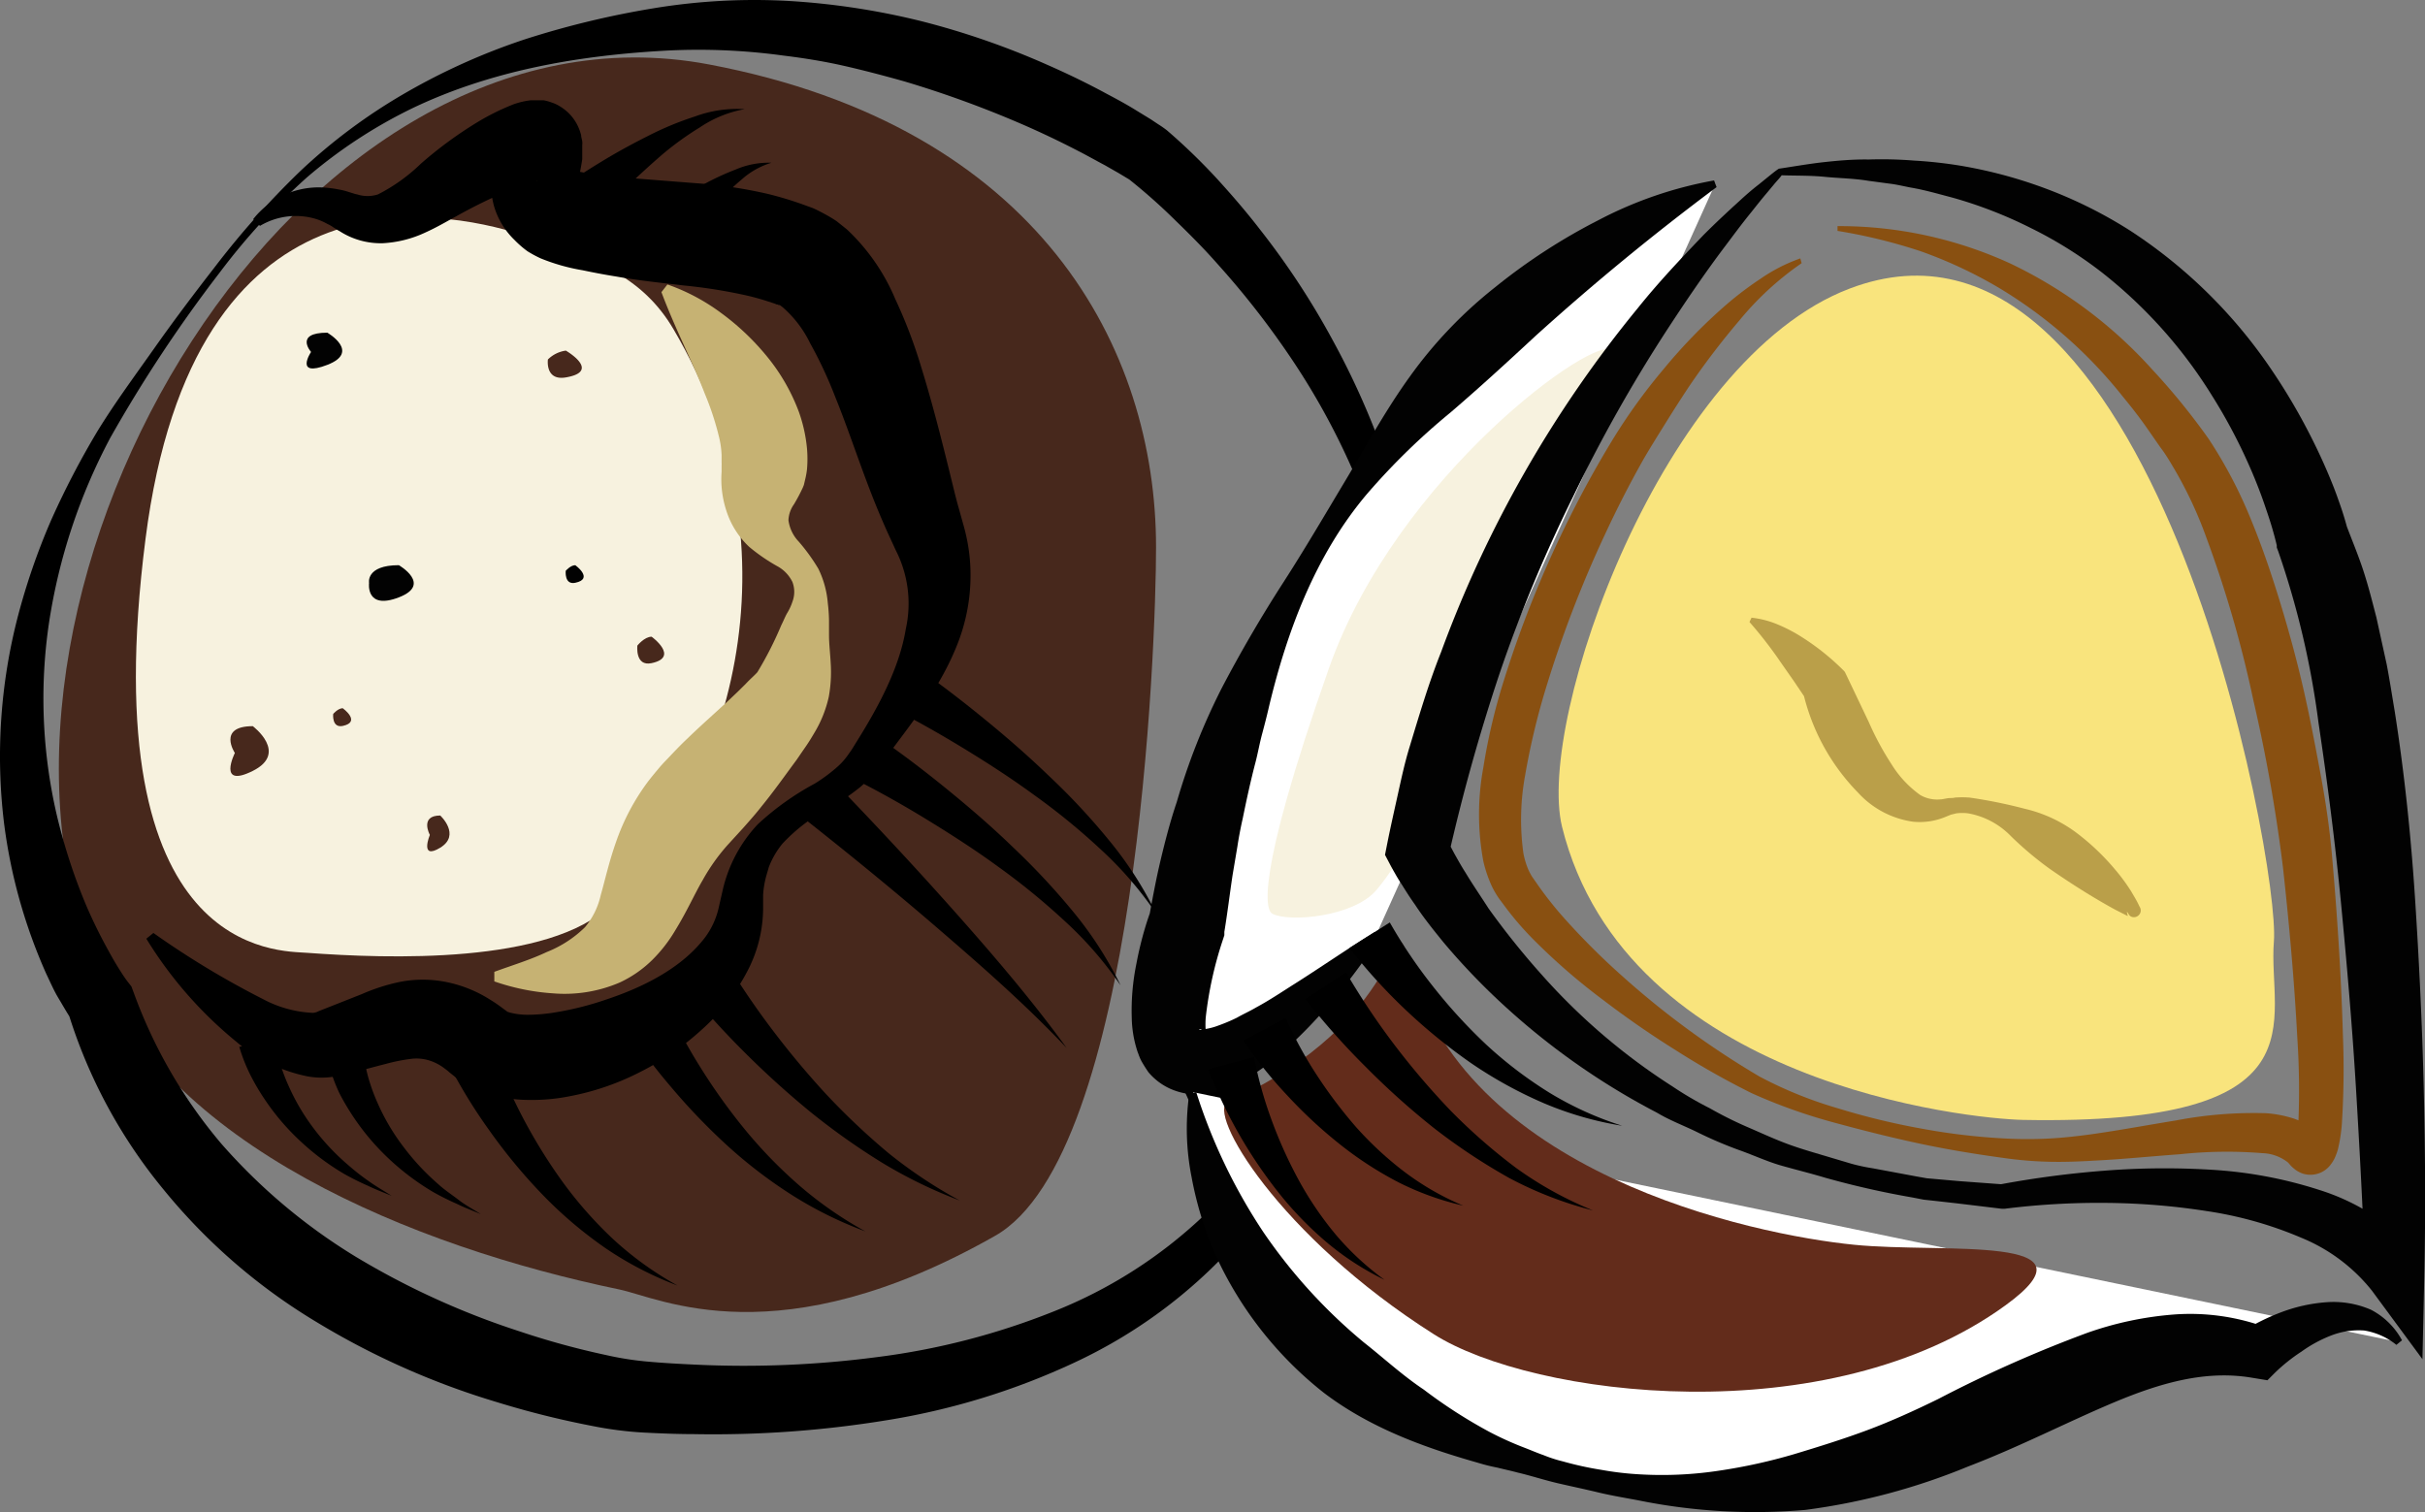 <?xml version="1.0" standalone="no"?><!DOCTYPE svg PUBLIC "-//W3C//DTD SVG 1.1//EN" "http://www.w3.org/Graphics/SVG/1.1/DTD/svg11.dtd"><svg t="1718031012561" class="icon" viewBox="0 0 1642 1024" version="1.1" xmlns="http://www.w3.org/2000/svg" p-id="3755" xmlns:xlink="http://www.w3.org/1999/xlink" width="320.703" height="200"><rect x="0" y="0" width="1642" height="1024" fill="#808080" stroke="none"/><path d="M480.014 43.624c224.034 42.361 302.762 192.527 302.762 326.98 0 66.66-12.473 411.459-108.939 466.293-146.683 83.345-226.788 42.118-254.408 36.367-138.503-28.754-308.837-97.195-357.273-224.034C-35.2 393.526 201.146-9.104 480.014 43.624z" fill="#47281C" p-id="3756"></path><path d="M352.851 158.72c50.946 16.199 82.454 29.078 103.189 64.23 90.553 153.892 34.261 314.831-42.604 389.914-41.308 40.498-151.462 36.367-205.567 32.398-18.062-1.539-145.793 4.374-109.344-280.246 32.56-255.461 199.331-223.711 254.327-206.296z" fill="#F7F2DF" p-id="3757"></path><path d="M145.016 181.398a575.556 575.556 0 0 1 58.479-65.688 381.49 381.49 0 0 1 70.952-52.728 436.487 436.487 0 0 1 80.996-36.367A604.958 604.958 0 0 1 442.837 5.556a418.991 418.991 0 0 1 90.715-4.941A494.075 494.075 0 0 1 623.701 14.304a532.953 532.953 0 0 1 85.37 29.563c13.85 6.075 27.377 12.635 40.498 19.763 6.723 3.564 13.364 7.128 19.844 11.177l9.8 5.994 4.86 3.24a72.248 72.248 0 0 1 6.156 4.293 410.163 410.163 0 0 1 33.532 32.398c10.205 11.177 20.087 22.598 29.32 34.585a525.744 525.744 0 0 1 49.488 75.407 533.196 533.196 0 0 1 36.205 81.968 265.423 265.423 0 0 1 14.822 89.095 296.283 296.283 0 0 1-16.199 88.447 542.672 542.672 0 0 1-35.881 80.996c-27.863 51.999-60.342 100.921-92.659 149.68v-10.691a371.285 371.285 0 0 1 30.778 59.289 133.238 133.238 0 0 1 8.991 34.099 53.214 53.214 0 0 1-1.458 21.059 35.962 35.962 0 0 1-5.751 11.582 48.598 48.598 0 0 1-3.24 3.969l-2.754 3.159a339.211 339.211 0 0 1-107.724 79.295 479.252 479.252 0 0 1-127.244 39.121 727.505 727.505 0 0 1-131.699 9.396c-10.853 0-21.95-0.486-33.208-1.053a245.66 245.66 0 0 1-34.504-4.455 612.086 612.086 0 0 1-64.797-16.199 525.42 525.42 0 0 1-122.466-54.51 396.88 396.88 0 0 1-102.784-89.095 350.145 350.145 0 0 1-64.797-120.036l3.159 6.156c-4.131-6.237-6.804-11.096-9.881-16.199s-5.508-10.853-8.1-16.199A362.132 362.132 0 0 1 2.706 557.219a376.712 376.712 0 0 1 9.315-139.475 449.932 449.932 0 0 1 22.517-65.283A567.943 567.943 0 0 1 66.207 291.634c11.987-19.439 25.433-37.582 38.392-55.968s26.567-36.448 40.417-54.267z m3.888 2.997a946.76 946.76 0 0 0-74.273 112.179 392.101 392.101 0 0 0-41.47 125.382A348.93 348.93 0 0 0 38.182 550.82a390.481 390.481 0 0 0 19.52 60.747c4.131 9.8 8.748 19.358 13.688 28.511 2.511 4.617 5.022 9.234 7.695 13.607s5.67 9.072 8.1 12.068l1.782 2.268 1.458 3.888a334.675 334.675 0 0 0 59.289 102.46 391.372 391.372 0 0 0 91.282 76.784 533.196 533.196 0 0 0 110.559 50.379 539.756 539.756 0 0 0 59.127 16.199 210.589 210.589 0 0 0 28.835 4.455c10.043 0.891 20.33 1.458 30.778 1.944a693 693 0 0 0 123.762-5.103 484.76 484.76 0 0 0 118.497-30.535 317.666 317.666 0 0 0 102.055-64.797l2.673-2.673c0.891-0.81 2.025-2.025 2.025-2.025a6.156 6.156 0 0 0 1.62-2.592 27.701 27.701 0 0 0 1.539-10.61 113.961 113.961 0 0 0-5.265-28.106 311.672 311.672 0 0 0-24.299-56.697l-3.159-5.913 3.483-4.779a1281.354 1281.354 0 0 0 95.656-145.793 448.15 448.15 0 0 0 34.018-78.485 247.685 247.685 0 0 0 12.473-83.507 226.788 226.788 0 0 0-18.305-81.482 479.657 479.657 0 0 0-40.498-74.921 571.912 571.912 0 0 0-51.918-67.065c-9.315-10.61-19.277-20.573-29.401-30.373A388.294 388.294 0 0 0 764.634 121.542l-7.29-4.374-9.072-5.184c-6.156-3.24-12.23-6.723-18.467-9.881q-18.71-9.72-38.149-18.143A712.115 712.115 0 0 0 612.362 55.126c-13.526-3.807-27.053-7.371-40.498-10.448s-27.539-5.346-41.47-7.047a422.393 422.393 0 0 0-84.074-3.078C389.218 38.036 332.116 48.16 279.955 72.945a332.731 332.731 0 0 0-72.167 47.221 445.477 445.477 0 0 0-58.884 64.23z" p-id="3758"></path><path d="M103.87 631.816A591.27 591.27 0 0 0 178.224 676.688a78.971 78.971 0 0 0 33.532 9.234 9.315 9.315 0 0 0 3.969-1.134l8.829-3.483 20.492-8.1a130.484 130.484 0 0 1 25.028-8.1 80.348 80.348 0 0 1 32.398 0 87.071 87.071 0 0 1 29.806 12.149c2.187 1.296 4.131 2.673 6.075 4.05l5.265 3.888 1.782 0.567a47.14 47.14 0 0 0 12.23 1.458 115.824 115.824 0 0 0 16.847-1.377 208.645 208.645 0 0 0 36.61-9.153c24.299-8.1 48.598-20.411 64.068-39.04a52.323 52.323 0 0 0 8.991-14.903 53.052 53.052 0 0 0 2.511-8.1l2.754-12.068a96.142 96.142 0 0 1 23.813-44.467 186.29 186.29 0 0 1 38.473-27.458 109.506 109.506 0 0 0 16.199-12.149 45.682 45.682 0 0 0 6.156-7.047l2.673-3.807 2.997-4.86c15.713-25.028 29.401-51.027 33.613-76.865a79.376 79.376 0 0 0-6.804-53.295l-4.617-10.043c-1.701-3.645-3.24-7.209-4.779-10.772-12.311-28.592-20.897-56.697-31.588-83.021a288.426 288.426 0 0 0-17.09-36.529 75.812 75.812 0 0 0-18.629-24.299l-1.863-1.377c-0.567 0-1.053 0-1.458-0.405h-0.648l-1.053-0.486-4.455-1.458a162.802 162.802 0 0 0-18.143-4.86 355.815 355.815 0 0 0-39.445-6.075c-14.255-1.701-29.806-3.24-45.196-5.994-7.695-1.215-15.389-2.673-23.084-4.293a132.59 132.59 0 0 1-28.511-8.1 79.7 79.7 0 0 1-8.829-4.779 68.117 68.117 0 0 1-8.829-7.695 52.08 52.08 0 0 1-13.85-23.003 56.049 56.049 0 0 1-1.377-22.679 88.042 88.042 0 0 1 3.402-14.903 24.299 24.299 0 0 1 1.215-3.726 2.673 2.673 0 0 1 0 0.972v2.754a15.47 15.47 0 0 0 0.486 2.673c0 0.891 0.486 1.539 1.134 3.402a25.919 25.919 0 0 0 6.156 8.748 22.274 22.274 0 0 0 4.86 3.483 16.199 16.199 0 0 0 3.645 1.701 17.738 17.738 0 0 0 3.969 0.972h4.617c1.944 0 1.377-0.486 0.648 0a112.908 112.908 0 0 0-16.928 5.427 363.104 363.104 0 0 0-37.258 18.143c-6.561 3.564-13.202 7.533-21.302 11.177a77.27 77.27 0 0 1-28.592 7.128 51.351 51.351 0 0 1-29.078-8.1 20.735 20.735 0 0 1-2.43-1.458l-1.944-1.215a21.707 21.707 0 0 0-3.969-2.268 38.878 38.878 0 0 0-8.1-3.483 47.383 47.383 0 0 0-37.582 4.779l-4.617-4.536a56.697 56.697 0 0 1 44.71-21.545 74.192 74.192 0 0 1 13.364 1.458 44.629 44.629 0 0 1 6.48 1.62l3.159 0.972a15.713 15.713 0 0 0 2.754 0.729 22.922 22.922 0 0 0 14.012 0 119.145 119.145 0 0 0 28.997-20.735 273.685 273.685 0 0 1 38.635-28.349 160.777 160.777 0 0 1 24.299-11.987 52.728 52.728 0 0 1 11.501-2.673H368.159a31.912 31.912 0 0 1 5.265 1.458 24.299 24.299 0 0 1 4.941 2.187 34.342 34.342 0 0 1 5.994 4.374 31.102 31.102 0 0 1 7.614 11.015 33.532 33.532 0 0 1 1.539 4.698c0 1.377 0.567 2.673 0.729 4.05s0 2.187 0 2.997v9.153c-0.486 3.321-0.891 5.346-1.215 7.128-1.458 6.966 0 9.72 0 6.399a10.691 10.691 0 0 0-1.944-4.536c-0.486 0 0-0.567 0-0.567h1.134a142.958 142.958 0 0 0 14.579 2.106c6.966 0.891 13.931 1.701 20.897 2.268l43.333 3.402a314.102 314.102 0 0 1 48.598 7.209 234.888 234.888 0 0 1 24.704 7.452l5.994 2.187c2.106 0.891 5.589 2.673 8.1 4.05a93.55 93.55 0 0 1 8.1 4.86l6.885 5.508A137.693 137.693 0 0 1 606.206 202.538 336.457 336.457 0 0 1 623.701 248.382c9.234 29.806 16.199 58.884 23.003 86.504 0.891 3.483 1.782 6.885 2.754 10.205l2.997 10.772a123.519 123.519 0 0 1 4.536 27.053 127.082 127.082 0 0 1-8.1 51.756c-12.068 31.588-32.398 55.725-49.731 79.457l-3.24 4.455-4.131 5.022a87.395 87.395 0 0 1-8.991 9.153 163.693 163.693 0 0 1-19.763 13.688 118.902 118.902 0 0 0-33.127 24.785 56.697 56.697 0 0 0-9.396 16.199c-0.81 3.078-1.863 6.075-2.511 9.234s-1.134 6.318-1.296 9.639v9.962a92.335 92.335 0 0 1-9.558 39.283 138.422 138.422 0 0 1-31.588 41.389 184.023 184.023 0 0 1-41.551 28.754 176.247 176.247 0 0 1-48.598 16.766 129.593 129.593 0 0 1-27.377 2.43 90.391 90.391 0 0 1-31.588-5.67A63.501 63.501 0 0 1 307.817 729.011l-3.564-2.835a23.165 23.165 0 0 0-2.916-2.349 32.884 32.884 0 0 0-10.691-5.67 28.997 28.997 0 0 0-11.825-1.134 119.631 119.631 0 0 0-17.9 3.564c-6.885 1.701-14.093 3.807-21.788 5.589l-5.832 1.377-2.916 0.648h-1.458L226.821 729.011a52.971 52.971 0 0 1-18.143 0 106.51 106.51 0 0 1-48.598-23.489 276.52 276.52 0 0 1-60.99-69.818z" p-id="3759"></path><path d="M246.746 716.7a87.395 87.395 0 0 0 3.24 15.065 129.593 129.593 0 0 0 5.832 15.551 145.145 145.145 0 0 0 17.171 29.078A161.992 161.992 0 0 0 296.721 801.907c4.293 3.969 9.234 7.128 13.931 10.772s9.881 6.318 14.903 9.558c-5.427-2.349-11.015-4.374-16.199-6.966a175.275 175.275 0 0 1-16.199-8.1 170.091 170.091 0 0 1-29.239-21.869 162.964 162.964 0 0 1-24.299-28.43 164.908 164.908 0 0 1-9.639-16.199A108.453 108.453 0 0 1 222.772 720.912zM186.324 704.712a92.092 92.092 0 0 0 3.24 15.065 124.491 124.491 0 0 0 5.832 15.551 145.145 145.145 0 0 0 17.171 29.078 154.945 154.945 0 0 0 23.813 25.109 150.571 150.571 0 0 0 13.85 10.772c4.779 3.402 9.962 6.318 14.984 9.558-5.427-2.268-11.096-4.374-16.199-6.885a176.085 176.085 0 0 1-16.199-8.1 168.795 168.795 0 0 1-29.239-21.869 160.048 160.048 0 0 1-24.299-28.43 148.87 148.87 0 0 1-9.558-16.199 113.961 113.961 0 0 1-7.695-19.439zM331.63 703.984a349.173 349.173 0 0 0 20.168 48.598 364.481 364.481 0 0 0 27.62 45.682 274.657 274.657 0 0 0 35.314 40.498 223.791 223.791 0 0 0 44.062 31.831 231.891 231.891 0 0 1-49.083-25.514 284.7 284.7 0 0 1-42.685-36.367 372.581 372.581 0 0 1-35.962-43.576 355.896 355.896 0 0 1-29.644-49.245zM449.074 675.23a360.998 360.998 0 0 0 24.299 46.168 404.412 404.412 0 0 0 30.859 43.333 315.317 315.317 0 0 0 37.339 38.392 257.891 257.891 0 0 0 44.386 30.778 264.856 264.856 0 0 1-49.245-24.299 321.229 321.229 0 0 1-44.143-33.694 422.879 422.879 0 0 1-38.797-40.498 380.032 380.032 0 0 1-33.694-46.006zM490.382 649.23A536.03 536.03 0 0 0 522.375 696.613q17.252 22.922 36.853 44.224a476.337 476.337 0 0 0 42.037 39.769 315.884 315.884 0 0 0 48.598 32.398 320.015 320.015 0 0 1-52.971-25.838 468.318 468.318 0 0 1-48.598-34.504q-23.084-18.953-44.224-40.093a553.526 553.526 0 0 1-40.498-44.872zM563.521 528.142c28.106 29.078 55.482 58.398 82.211 88.447s52.971 60.666 76.541 93.145c-27.701-29.32-57.588-55.482-87.88-81.563s-61.314-51.351-92.497-75.893zM379.499 127.698c9.72-7.047 19.196-13.04 29.078-19.034s19.925-11.42 30.211-16.604a214.234 214.234 0 0 1 31.831-13.202 82.616 82.616 0 0 1 33.613-4.941 79.052 79.052 0 0 0-30.292 12.311A205.648 205.648 0 0 0 447.616 105.343c-8.1 7.047-16.199 14.498-24.299 22.193s-15.308 15.794-22.031 23.732zM433.199 152.645c7.047-5.265 13.769-9.8 20.735-14.417s14.174-8.829 21.464-12.797a180.378 180.378 0 0 1 22.679-10.61 56.697 56.697 0 0 1 24.299-4.617A53.295 53.295 0 0 0 502.207 121.542a168.228 168.228 0 0 0-16.766 16.199c-5.265 5.751-10.286 11.825-15.065 17.981s-9.558 12.635-13.607 18.791zM594.138 498.983c16.847 11.582 32.398 23.489 47.788 36.043s30.373 25.514 44.548 39.283a474.96 474.96 0 0 1 40.498 43.495 250.52 250.52 0 0 1 31.831 49.569A248.819 248.819 0 0 0 720.896 623.717a462.081 462.081 0 0 0-44.791-36.61c-15.47-11.339-31.75-21.788-48.112-31.831s-33.37-19.601-50.055-27.944zM618.355 450.467c16.847 11.582 32.398 23.57 47.788 36.124s30.292 25.514 44.548 39.283a453.577 453.577 0 0 1 40.498 43.495 250.52 250.52 0 0 1 31.831 49.569A245.984 245.984 0 0 0 745.195 575.119a450.418 450.418 0 0 0-44.791-36.61c-15.47-11.339-31.75-21.869-48.112-31.831s-33.37-19.601-50.055-27.944z" p-id="3760"></path><path d="M171.177 491.774s24.299 18.143 0 30.292-12.149-12.149-12.149-12.149-12.068-18.143 12.149-18.143zM298.098 552.278s14.174 13.121 0 21.788-7.047-8.667-7.047-8.667-7.128-13.121 7.047-13.121z" fill="#47281C" p-id="3761"></path><path d="M221.638 225.298s22.679 13.04 0 21.788S210.622 238.338 210.622 238.338s-11.582-13.04 11.015-13.04zM270.073 382.754s22.679 13.04 0 21.788-20.168-9.72-20.168-9.72-2.43-12.068 20.168-12.068z" fill="#020202" p-id="3762"></path><path d="M383.143 237.447s24.299 14.012 0 18.143c-14.174 2.43-12.149-12.149-12.149-12.149a21.302 21.302 0 0 1 12.149-5.994z" fill="#47281C" p-id="3763"></path><path d="M389.542 382.754s12.797 9.234 0 11.906c-7.533 1.62-6.48-8.1-6.48-8.1s3.24-3.807 6.48-3.807z" fill="#020202" p-id="3764"></path><path d="M232.086 479.625s12.797 9.234 0 11.987c-7.533 1.539-6.48-8.1-6.48-8.1s3.24-3.888 6.48-3.888zM441.217 431.19s19.115 13.85 0 17.9c-11.339 2.43-9.639-11.906-9.639-11.906s4.779-5.994 9.639-5.994z" fill="#47281C" p-id="3765"></path><path d="M451.909 192.657a135.425 135.425 0 0 1 36.448 19.358A168.552 168.552 0 0 1 518.406 240.282a131.78 131.78 0 0 1 22.517 38.635 101.65 101.65 0 0 1 5.508 24.866 81.563 81.563 0 0 1 0 14.012 54.915 54.915 0 0 1-1.296 7.128l-0.81 3.483-0.648 1.62a115.5 115.5 0 0 1-6.075 11.501 19.844 19.844 0 0 0-3.726 10.772 25.838 25.838 0 0 0 6.966 14.498 127.244 127.244 0 0 1 13.283 18.386 64.797 64.797 0 0 1 6.399 23.327 111.288 111.288 0 0 1 0.81 11.501v9.881c0 6.237 0.81 12.554 1.134 19.034a93.55 93.55 0 0 1-1.296 23.003 80.996 80.996 0 0 1-9.962 24.704c-2.025 3.483-3.969 6.561-5.994 9.477s-3.969 5.751-5.913 8.586c-8.1 10.934-15.389 21.302-23.408 31.102-3.888 5.022-8.1 9.72-12.23 14.417l-11.177 12.23a131.78 131.78 0 0 0-16.766 23.732c-5.427 9.234-10.448 20.816-18.629 34.099a98.653 98.653 0 0 1-15.551 19.925 78.485 78.485 0 0 1-21.869 15.146 94.441 94.441 0 0 1-45.115 7.371 150.895 150.895 0 0 1-39.85-8.1v-6.48c12.392-4.536 24.299-8.1 35.395-13.364a78.08 78.08 0 0 0 26-16.847 51.27 51.27 0 0 0 10.691-21.869c2.754-9.477 5.427-21.95 10.286-35.719a150.085 150.085 0 0 1 21.707-41.065c2.349-3.078 5.265-6.561 7.371-9.072s4.212-4.698 6.399-6.966c4.374-4.617 8.667-9.153 13.283-13.445 8.991-8.748 18.467-17.009 27.134-25.109l6.237-5.913 5.508-5.427c3.402-3.645 5.913-5.67 8.1-8.1a241.368 241.368 0 0 0 16.199-31.831c1.458-2.835 2.835-6.399 4.212-8.586a36.367 36.367 0 0 0 3.321-7.29 18.791 18.791 0 0 0 0-13.445 24.299 24.299 0 0 0-10.448-10.772 124.005 124.005 0 0 1-18.791-12.959 57.183 57.183 0 0 1-15.551-24.704 68.279 68.279 0 0 1-3.159-26.081v-4.212a19.682 19.682 0 0 0 0-2.187v-4.941a60.504 60.504 0 0 0-1.701-12.149 192.689 192.689 0 0 0-9.72-29.563c-8.1-21.221-19.763-43.171-29.32-68.684z" fill="#C6B273" p-id="3766"></path><path d="M1161.432 124.458s-301.871 116.877-358.164 502.66c0 0-70.223 203.219 128.621 5.832" fill="#FFFFFF" p-id="3767"></path><path d="M1162.323 126.726c-43.414 32.398-83.669 65.607-122.142 100.354-19.034 17.657-37.987 35.071-57.912 52.161a457.788 457.788 0 0 0-56.697 55.32c-34.585 40.903-53.862 92.092-66.174 143.363-1.458 6.399-3.078 12.716-4.779 19.034s-2.835 12.797-4.455 19.115c-3.321 12.635-6.075 25.352-8.667 38.068q-2.187 9.639-3.645 19.196l-3.24 19.196c-1.944 12.878-3.483 25.757-5.589 38.554v2.268l-0.81 2.511a255.299 255.299 0 0 0-11.825 53.538 65.85 65.85 0 0 0 0 8.667 1.377 1.377 0 0 1 0 0.81 7.128 7.128 0 0 0-2.835-1.782c-2.268-0.81-2.187 0.729 0.891 0a42.604 42.604 0 0 0 10.529-2.592 115.095 115.095 0 0 0 12.635-5.346c4.212-2.43 8.667-4.374 13.04-6.966 8.91-4.779 17.414-10.529 26.405-16.199 17.657-11.177 35.233-23.408 53.7-34.747l3.402 3.402a408.057 408.057 0 0 1-39.607 51.837 323.173 323.173 0 0 1-23.489 23.651 162.397 162.397 0 0 1-28.349 21.14 75.245 75.245 0 0 1-19.196 8.1 45.358 45.358 0 0 1-30.292-1.701A41.713 41.713 0 0 1 777.593 726.095c-1.539-2.268-3.078-4.617-4.455-7.047s-1.944-4.374-2.835-6.642a76.946 76.946 0 0 1-3.969-22.76 158.428 158.428 0 0 1 3.159-37.096 236.022 236.022 0 0 1 8.991-33.937L777.593 623.717c2.511-13.607 4.941-27.215 8.1-40.498s6.642-26.891 11.096-40.012a439.483 439.483 0 0 1 30.454-77.189c12.716-24.299 26.891-48.598 41.47-71.195s28.43-46.249 42.442-69.656 27.296-47.788 43.576-70.304A298.794 298.794 0 0 1 1012.481 194.439a399.957 399.957 0 0 1 69.575-45.196 271.417 271.417 0 0 1 78.566-27.053z" fill="#020202" p-id="3768"></path><path d="M1091.614 237.447c8.91 11.663-89.581 144.578-90.31 164.26-3.321 86.18-40.498 166.689-69.17 200.87-15.308 18.386-59.208 22.193-70.628 16.199-3.807-1.944-13.121-20.33 38.473-166.608 46.249-130.808 182.079-227.436 191.636-214.72z" fill="#F7F2DF" p-id="3769"></path><path d="M1206.385 118.708c-0.972 1.458-3.078 3.645-4.779 5.67l-5.265 6.318c-3.564 4.212-6.966 8.505-10.367 12.797-6.966 8.505-13.364 17.333-20.006 26.081-13.04 17.495-25.271 35.557-37.177 53.781a1017.065 1017.065 0 0 0-63.825 113.394 982.399 982.399 0 0 0-49.569 119.307 1285.971 1285.971 0 0 0-34.666 124.086l-1.701-13.121c0.648 1.458 1.782 3.645 2.835 5.589s2.106 4.05 3.24 6.075c2.268 4.05 4.536 8.1 7.128 12.149 4.86 8.1 10.448 16.199 15.632 24.299a530.604 530.604 0 0 0 36.043 44.953 422.069 422.069 0 0 0 88.528 75.65 232.782 232.782 0 0 0 25.352 14.822 258.296 258.296 0 0 0 26.405 13.121c8.991 3.888 18.062 8.1 27.215 11.42s18.791 5.994 28.187 8.829l14.174 4.212a128.216 128.216 0 0 0 14.498 3.078l29.078 5.427 7.29 1.296 7.371 0.648 14.741 1.296 29.563 2.187h-1.944a662.87 662.87 0 0 1 71.195-9.315 521.775 521.775 0 0 1 72.086-0.567 293.367 293.367 0 0 1 72.896 13.688 149.275 149.275 0 0 1 66.579 42.928l-35.557 12.554c-1.62-41.389-3.807-83.183-6.318-124.653s-6.075-83.021-10.043-124.329-9.234-82.292-15.308-122.871a580.983 580.983 0 0 0-27.215-115.986l-1.053-2.754v-1.377c-0.729-3.321-2.025-8.1-3.321-12.473s-2.754-8.748-4.293-13.202c-2.916-8.748-6.318-17.495-10.043-26.081a367.235 367.235 0 0 0-26.162-49.65 319.934 319.934 0 0 0-74.516-83.426 279.598 279.598 0 0 0-47.869-29.968 296.769 296.769 0 0 0-53.295-20.735c-9.315-2.43-18.629-5.184-28.187-6.804-4.779-0.891-9.558-2.106-14.417-2.673l-14.498-1.944c-9.72-1.62-19.52-1.701-29.401-2.673s-19.196-0.729-29.239-1.053z m-1.944-4.455c9.8-1.458 20.33-3.321 30.616-4.455s20.168-1.944 30.373-1.782a275.386 275.386 0 0 1 30.535 0.729 299.685 299.685 0 0 1 30.616 3.321 311.915 311.915 0 0 1 60.099 16.199 304.463 304.463 0 0 1 56.211 28.268 338.644 338.644 0 0 1 90.715 87.395 411.459 411.459 0 0 1 32.398 54.267c4.698 9.396 9.072 19.034 13.04 28.916 2.025 4.941 3.807 9.962 5.589 15.065s3.24 9.881 4.941 16.199l-1.377-4.131c3.969 10.61 8.505 21.383 11.987 31.993s6.156 21.302 8.91 31.912l6.966 31.75c2.025 10.529 3.645 21.14 5.427 31.75 6.642 42.28 11.015 84.56 13.769 126.758s4.779 84.317 5.832 126.515 1.377 84.155 0.486 126.515l-1.296 59.046-34.261-46.492a118.497 118.497 0 0 0-47.869-35.8 259.754 259.754 0 0 0-63.663-17.981 465.888 465.888 0 0 0-68.279-5.589 512.623 512.623 0 0 0-68.846 3.969h-1.944l-30.211-3.645-15.146-1.701-7.533-0.81-7.452-1.458a593.618 593.618 0 0 1-59.37-13.445c-9.72-2.916-19.601-5.346-29.32-8.1s-19.034-7.128-28.673-10.529a276.277 276.277 0 0 1-28.106-11.987c-9.153-4.536-18.872-8.1-27.62-13.364A482.33 482.33 0 0 1 1020.581 682.925a454.711 454.711 0 0 1-43.333-44.953c-6.561-8.1-13.121-16.199-19.034-25.19-3.078-4.293-5.913-8.748-8.748-13.283-1.458-2.268-2.916-4.536-4.293-6.966s-2.673-4.617-4.212-7.614l-3.159-5.994 1.458-7.371c2.187-11.015 4.698-22.031 7.128-33.046s4.779-22.031 8.1-32.803c6.561-21.626 12.959-43.252 21.302-64.149a802.912 802.912 0 0 1 133.157-232.863c14.012-17.495 29.401-33.775 44.791-49.812 8.1-8.1 16.199-15.632 24.299-23.003 4.05-3.726 8.1-7.29 12.716-10.853l6.48-5.265c2.187-1.701 4.05-3.402 7.209-5.508z" fill="#020202" p-id="3770"></path><path d="M807.886 739.622s4.455 190.178 242.988 255.704 349.173-115.905 478.685-79.781c0 0 61.557-49.083 95.575-6.48" fill="#FFFFFF" p-id="3771"></path><path d="M809.992 739.622a376.793 376.793 0 0 0 45.439 94.765 360.593 360.593 0 0 0 68.117 74.759c13.283 10.448 25.838 22.112 40.498 31.912a337.186 337.186 0 0 0 44.548 28.673 220.633 220.633 0 0 0 24.299 10.934c4.131 1.62 8.1 3.321 12.473 4.86a90.553 90.553 0 0 0 12.797 4.131 225.168 225.168 0 0 0 26.162 5.751 211.885 211.885 0 0 0 26.567 3.078 257.567 257.567 0 0 0 53.052-2.511 372.581 372.581 0 0 0 51.108-11.258c16.604-5.022 33.046-10.124 49.326-16.199s32.398-13.445 48.112-21.14a870.705 870.705 0 0 1 100.921-44.791 229.299 229.299 0 0 1 58.722-12.392 149.113 149.113 0 0 1 61.638 8.505l-15.794 3.24a148.141 148.141 0 0 1 27.134-13.445 108.21 108.21 0 0 1 29.563-6.561 63.825 63.825 0 0 1 30.697 5.022 50.055 50.055 0 0 1 21.059 20.735l-3.807 3.078a46.33 46.33 0 0 0-21.788-9.72 51.432 51.432 0 0 0-22.031 3.24 89.905 89.905 0 0 0-20.411 11.015 118.659 118.659 0 0 0-18.143 14.498l-4.941 4.941-10.853-1.782c-31.345-5.184-61.8 3.645-93.226 16.847s-63.825 30.049-98.815 43.414a435.434 435.434 0 0 1-110.073 29.32 396.88 396.88 0 0 1-113.394-6.561c-9.153-1.701-18.305-3.24-27.377-5.427s-18.062-4.05-27.053-6.156-17.819-5.022-26.81-7.128c-4.536-1.215-9.072-2.187-13.607-3.321a128.459 128.459 0 0 1-13.607-3.402c-35.962-10.205-72.896-23.57-104.08-47.302a251.654 251.654 0 0 1-72.248-90.958 235.779 235.779 0 0 1-17.333-55.158 168.552 168.552 0 0 1-1.539-56.697z" fill="#020202" p-id="3772"></path><path d="M1255.469 842.972c60.585 6.075 169.2-7.533 102.622 40.903-120.441 87.637-320.582 62.043-387.241 19.682-105.295-66.822-154.378-150.652-139.313-157.456 121.494-54.51 111.126-137.126 121.494-97.195 35.638 145.631 233.916 187.262 302.438 194.066z" fill="#632C1B" p-id="3773"></path><path d="M941.043 624.689a343.503 343.503 0 0 0 29.32 43.414 359.865 359.865 0 0 0 36.043 39.364 279.112 279.112 0 0 0 42.523 32.398 224.196 224.196 0 0 0 49.488 22.517 228.732 228.732 0 0 1-53.133-15.308A290.937 290.937 0 0 1 996.282 720.102a382.138 382.138 0 0 1-43.819-35.557 368.936 368.936 0 0 1-38.716-42.523zM911.398 658.464a489.701 489.701 0 0 0 32.398 48.598 515.377 515.377 0 0 0 38.23 44.872 391.615 391.615 0 0 0 44.467 38.959 247.685 247.685 0 0 0 52.161 28.835 254.003 254.003 0 0 1-56.697-21.95 408.219 408.219 0 0 1-50.946-33.775 521.451 521.451 0 0 1-45.763-40.984 495.938 495.938 0 0 1-41.308-46.411zM870.576 689.404a273.199 273.199 0 0 0 20.816 38.311 318.314 318.314 0 0 0 26.891 35.638 231.891 231.891 0 0 0 32.965 30.454 184.913 184.913 0 0 0 39.526 22.679 193.094 193.094 0 0 1-43.819-15.794 242.988 242.988 0 0 1-39.688-25.757 315.236 315.236 0 0 1-34.99-32.398 299.037 299.037 0 0 1-30.373-37.825zM849.112 715.89a273.928 273.928 0 0 0 11.663 41.956 304.625 304.625 0 0 0 18.143 40.498 230.433 230.433 0 0 0 25.19 37.339 187.181 187.181 0 0 0 33.37 31.021 187.991 187.991 0 0 1-39.121-25.352 237.723 237.723 0 0 1-32.884-34.018A320.501 320.501 0 0 1 818.091 724.151z" p-id="3774"></path><path d="M1252.472 195.411c205.162-77.837 291.585 388.78 287.211 442.156s36.772 124.815-170.091 120.846c-34.909-0.729-268.501-23.732-311.915-198.521-17.657-72.653 67.551-316.208 194.795-364.481z" fill="#F9E47D" p-id="3775"></path><path d="M1219.911 178.24a204.514 204.514 0 0 0-42.037 38.635 513.919 513.919 0 0 0-34.747 45.682c-5.346 8.1-10.529 16.199-15.551 24.299s-10.124 16.199-14.822 24.299a721.94 721.94 0 0 0-26.162 51.108A784.445 784.445 0 0 0 1045.608 469.825a482.006 482.006 0 0 0-12.878 54.996 165.555 165.555 0 0 0-1.215 53.052 54.753 54.753 0 0 0 3.321 11.015 50.136 50.136 0 0 0 2.43 4.617l3.888 5.589a245.66 245.66 0 0 0 17.009 21.626 485.327 485.327 0 0 0 40.498 40.498A581.955 581.955 0 0 0 1191.32 729.011a277.573 277.573 0 0 0 53.133 21.545 480.629 480.629 0 0 0 56.697 13.769 430.169 430.169 0 0 0 57.426 6.723 279.274 279.274 0 0 0 28.511 0c9.477-0.486 18.953-1.539 28.511-2.835 19.034-2.673 38.149-6.237 57.588-9.396a280.327 280.327 0 0 1 61.071-4.941 77.837 77.837 0 0 1 17.333 3.159 43.09 43.09 0 0 1 18.548 11.015l1.62 1.782a10.448 10.448 0 0 0-3.321-1.782 12.149 12.149 0 0 0-8.991 0.648 10.448 10.448 0 0 0-4.05 3.159c-0.486 0.729-0.567 0.891-0.567 0.972v-1.134a73.463 73.463 0 0 0 1.458-11.906 534.573 534.573 0 0 0-0.729-56.697c-2.025-38.473-5.508-77.27-9.72-115.581a1087.855 1087.855 0 0 0-20.087-113.394 781.934 781.934 0 0 0-31.75-109.911 276.601 276.601 0 0 0-23.651-49.812c-2.187-3.726-4.941-8.1-7.695-11.663l-8.1-11.663c-5.589-8.1-11.258-15.308-17.252-22.598A311.429 311.429 0 0 0 1352.664 194.439a302.843 302.843 0 0 0-52.161-24.299 363.752 363.752 0 0 0-56.292-13.769v-3.24A278.059 278.059 0 0 1 1360.763 178.24a306.326 306.326 0 0 1 96.628 72.086 452.767 452.767 0 0 1 38.068 46.816 311.753 311.753 0 0 1 28.673 54.591c7.695 18.629 14.093 37.582 19.925 56.697s11.015 38.149 15.47 57.507 8.1 38.716 11.744 58.236 6.48 39.202 8.1 59.127c3.402 39.283 5.913 78.323 7.047 117.849a576.609 576.609 0 0 1-0.729 60.18 106.753 106.753 0 0 1-2.673 17.09 43.9 43.9 0 0 1-2.106 5.751 24.299 24.299 0 0 1-2.43 4.05 17.333 17.333 0 0 1-6.642 5.67 17.09 17.09 0 0 1-12.554 0.891 18.305 18.305 0 0 1-6.399-3.726 19.601 19.601 0 0 1-2.916-2.997l-0.648-0.729a29.401 29.401 0 0 0-17.576-6.399 298.308 298.308 0 0 0-55.563 0.729c-19.277 1.377-38.878 3.402-58.641 4.374-9.881 0.567-19.844 0.972-29.887 0.729a259.187 259.187 0 0 1-29.968-2.43c-19.601-2.673-39.04-5.832-58.317-9.962s-38.23-8.91-57.264-14.093a368.774 368.774 0 0 1-56.13-20.006 556.846 556.846 0 0 1-51.999-29.482 632.415 632.415 0 0 1-48.598-33.694 424.094 424.094 0 0 1-45.52-39.283 208.888 208.888 0 0 1-20.33-23.246l-4.698-6.318a61.962 61.962 0 0 1-4.698-8.1A87.071 87.071 0 0 1 1004.382 583.219a173.736 173.736 0 0 1 0-63.42 405.951 405.951 0 0 1 13.85-58.803 739.33 739.33 0 0 1 44.548-110.478 715.112 715.112 0 0 1 28.835-52.242 389.995 389.995 0 0 1 35.071-48.598 364.481 364.481 0 0 1 41.632-42.847 228.732 228.732 0 0 1 23.894-18.143 113.394 113.394 0 0 1 26.81-13.688z" fill="#895011" p-id="3776"></path><path d="M1440.544 611.243l4.455 1.62 2.025 0.729h-0.729a4.536 4.536 0 0 0-5.427 2.025 5.184 5.184 0 0 0-0.648 2.106 5.589 5.589 0 0 0 0.648 2.43h-0.567l-8.1-4.131c-5.265-2.835-10.367-5.832-15.389-8.829-10.043-6.075-19.682-12.392-28.997-18.872a231.162 231.162 0 0 1-26.162-22.031 53.295 53.295 0 0 0-28.916-15.47 31.669 31.669 0 0 0-8.1 0l-3.645 0.891-3.969 1.62a45.439 45.439 0 0 1-21.545 3.159 61.962 61.962 0 0 1-37.42-19.763 143.039 143.039 0 0 1-36.934-66.903l2.673 5.022L1214.971 461.725l-9.396-13.445a277.816 277.816 0 0 0-20.978-27.053l1.377-2.916a62.691 62.691 0 0 1 17.981 4.698 104.485 104.485 0 0 1 16.199 8.505 162.802 162.802 0 0 1 28.43 22.841l0.567 0.648 2.106 4.374 14.174 29.725a195.443 195.443 0 0 0 15.227 28.268 72.248 72.248 0 0 0 19.601 21.059 22.922 22.922 0 0 0 13.688 2.916c1.053 0 2.754-0.405 4.617-0.729s3.402 0 5.103-0.486a67.389 67.389 0 0 1 9.962 0 334.351 334.351 0 0 1 37.501 7.614 94.198 94.198 0 0 1 34.18 15.713 158.914 158.914 0 0 1 26.81 25.352 127.406 127.406 0 0 1 11.015 14.984c1.62 2.835 3.24 5.346 4.779 8.505l0.81 1.701a4.779 4.779 0 0 1 0.81 2.673 4.212 4.212 0 0 1-0.648 2.187 4.617 4.617 0 0 1-5.508 2.025 3.402 3.402 0 0 1-1.215-0.729 3.564 3.564 0 0 1-0.567-0.729 23.084 23.084 0 0 1-1.377-2.106c-0.729-1.539-1.458-2.916-2.106-4.455z" fill="#BA9F49" p-id="3777"></path></svg>